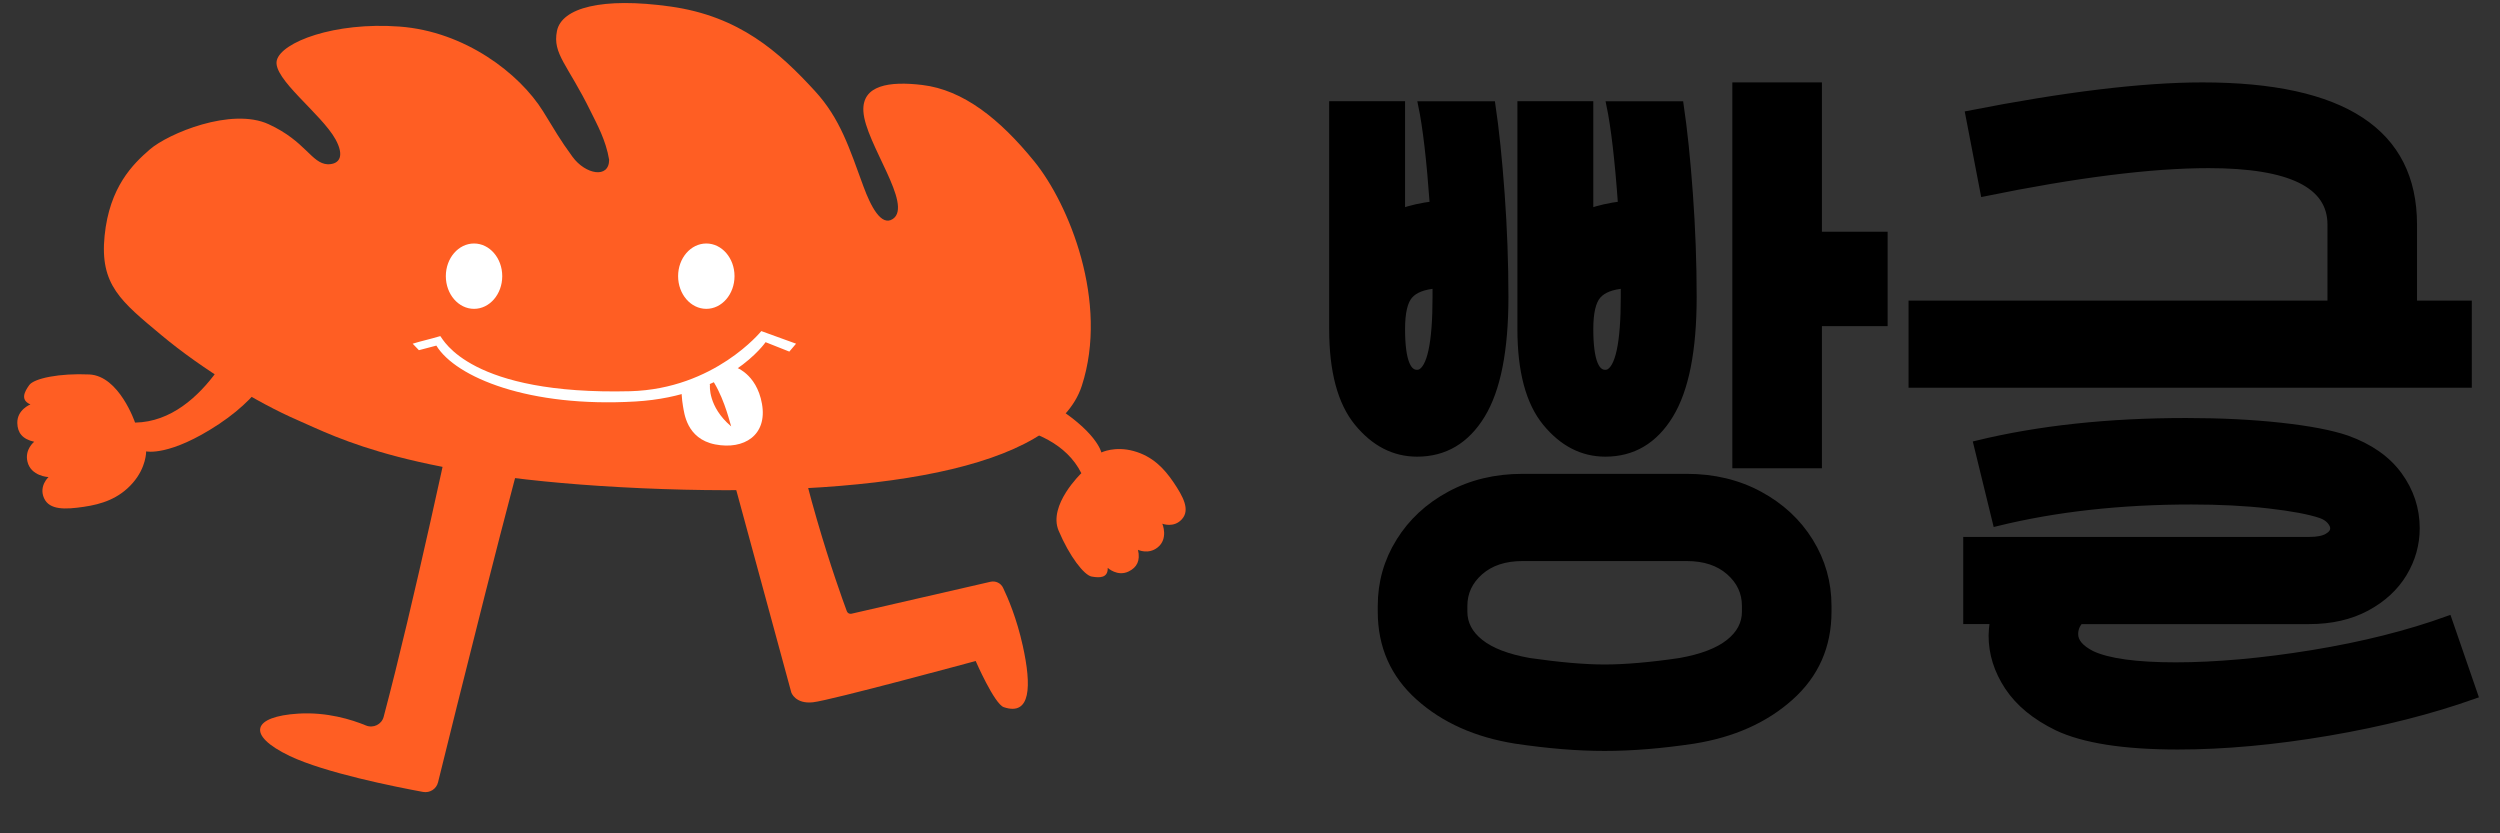<svg width="78" height="26" viewBox="0 0 78 26" fill="none" xmlns="http://www.w3.org/2000/svg">
<rect x="0" y="0" width="78" height="26" fill="#333333" stroke="none"/>
<path d="M20.007 15.232C27.201 15.553 32.901 14.653 33.752 12.039C34.603 9.424 33.352 6.366 32.27 5.036C31.188 3.705 30.05 2.804 28.773 2.651C27.754 2.529 26.889 2.651 26.938 3.476C26.997 4.471 28.503 6.395 27.856 6.832C27.495 7.074 27.167 6.436 26.938 5.812C26.5 4.619 26.215 3.701 25.429 2.843C24.307 1.619 23.069 0.506 20.922 0.204C18.776 -0.098 17.522 0.248 17.377 0.967C17.232 1.685 17.712 2.012 18.429 3.476C18.628 3.88 18.903 4.372 19.005 4.984C19.005 5.583 18.265 5.443 17.864 4.894C17.462 4.346 17.32 4.079 16.946 3.476C16.206 2.286 14.501 0.98 12.465 0.829C10.43 0.678 8.777 1.316 8.636 1.884C8.496 2.451 10.028 3.549 10.469 4.349C10.738 4.839 10.624 5.126 10.225 5.126C9.711 5.097 9.54 4.408 8.381 3.875C7.223 3.342 5.247 4.163 4.668 4.668C4.151 5.118 3.416 5.828 3.263 7.359C3.11 8.89 3.775 9.404 5.041 10.461C6.306 11.518 8.045 12.572 9.284 13.108C10.523 13.646 12.814 14.911 20.009 15.232H20.007Z" fill="#FF5E23"/>
<path d="M14.472 11.475C14.086 13.309 12.911 18.819 11.97 22.366C11.907 22.603 11.647 22.729 11.418 22.635C10.968 22.449 10.198 22.21 9.307 22.265C7.884 22.353 7.661 22.926 9.04 23.587C10.127 24.107 12.317 24.546 13.198 24.708C13.411 24.747 13.617 24.616 13.667 24.408C14.119 22.576 16.128 14.457 16.684 12.728C16.737 12.565 16.679 12.386 16.54 12.283L15.112 11.232C14.874 11.057 14.532 11.185 14.472 11.473V11.475Z" fill="#FF5E23"/>
<path d="M22.099 12.083L24.689 21.606C24.689 21.606 24.812 21.972 25.366 21.911C25.921 21.85 30.441 20.623 30.441 20.623C30.441 20.623 31.025 21.966 31.319 22.064C32.163 22.347 32.189 21.408 31.911 20.15C31.725 19.305 31.453 18.665 31.295 18.337C31.225 18.192 31.063 18.115 30.905 18.151L26.566 19.148C26.505 19.162 26.442 19.129 26.421 19.07C26.176 18.41 24.833 14.676 24.434 11.312L22.098 12.084L22.099 12.083Z" fill="#FF5E23"/>
<path d="M14.79 9.636C15.276 9.636 15.67 9.179 15.67 8.616C15.67 8.053 15.276 7.597 14.79 7.597C14.304 7.597 13.91 8.053 13.91 8.616C13.91 9.179 14.304 9.636 14.79 9.636Z" fill="white"/>
<path d="M22.037 9.636C22.523 9.636 22.917 9.179 22.917 8.616C22.917 8.053 22.523 7.597 22.037 7.597C21.551 7.597 21.157 8.053 21.157 8.616C21.157 9.179 21.551 9.636 22.037 9.636Z" fill="white"/>
<path d="M12.877 10.723C13.129 10.643 13.381 10.592 13.738 10.486C13.839 10.609 14.671 12.331 19.664 12.206C22.298 12.133 23.753 10.33 23.753 10.33L24.837 10.723L24.627 10.97L23.886 10.676C23.886 10.676 22.741 12.353 19.835 12.526C16.51 12.723 14.221 11.774 13.614 10.783L13.07 10.926L12.876 10.724L12.877 10.723Z" fill="white"/>
<path d="M23.774 12.602C23.602 11.628 22.905 11.44 22.905 11.44L21.259 12.129C21.259 12.129 21.271 12.477 21.309 12.671C21.347 12.865 21.41 13.689 22.314 13.866C23.218 14.041 23.945 13.575 23.774 12.602ZM22.15 12.02C22.15 12.02 22.041 11.541 22.28 11.939C22.635 12.531 22.792 13.272 22.813 13.304C22.081 12.684 22.15 12.02 22.15 12.02Z" fill="white"/>
<path d="M8.664 11.118L7.639 10.005C7.639 10.005 6.463 13.149 4.214 13.185C4.214 13.185 3.721 11.726 2.787 11.683C1.853 11.64 1.062 11.805 0.912 12.015C0.762 12.224 0.628 12.479 0.949 12.618C0.949 12.618 0.532 12.78 0.54 13.197C0.546 13.496 0.693 13.7 1.067 13.783C1.067 13.783 0.766 14.018 0.856 14.402C0.964 14.862 1.514 14.885 1.514 14.885C1.514 14.885 1.205 15.164 1.374 15.543C1.544 15.921 2.047 15.896 2.612 15.813C3.177 15.731 3.713 15.558 4.142 15.068C4.571 14.577 4.56 14.083 4.56 14.083C4.56 14.083 5.288 14.255 6.834 13.229C8.38 12.203 8.664 11.12 8.664 11.12L8.664 11.118Z" fill="#FF5E23"/>
<path d="M30.198 11.875L29.661 13.176C29.661 13.176 32.809 12.901 33.738 14.764C33.738 14.764 32.693 15.76 33.029 16.557C33.366 17.354 33.823 17.948 34.062 17.989C34.3 18.031 34.571 18.041 34.561 17.717C34.561 17.717 34.866 18.002 35.217 17.828C35.469 17.704 35.584 17.498 35.505 17.154C35.505 17.154 35.826 17.31 36.116 17.082C36.464 16.808 36.264 16.339 36.264 16.339C36.264 16.339 36.626 16.486 36.881 16.193C37.136 15.9 36.912 15.491 36.616 15.051C36.32 14.612 35.958 14.234 35.369 14.072C34.78 13.91 34.363 14.117 34.363 14.117C34.363 14.117 34.219 13.44 32.727 12.559C31.236 11.679 30.199 11.874 30.199 11.874L30.198 11.875Z" fill="#FF5E23"/>
<path d="M41.587 3.274H43.722V6.622C44.021 6.517 44.355 6.441 44.726 6.396C44.626 4.994 44.505 3.953 44.363 3.275H46.541C46.655 4.044 46.751 4.968 46.829 6.046C46.907 7.124 46.947 8.198 46.947 9.269C46.947 10.928 46.704 12.153 46.22 12.944C45.736 13.736 45.067 14.132 44.213 14.132C43.501 14.132 42.886 13.815 42.366 13.182C41.846 12.549 41.586 11.576 41.586 10.264V3.274H41.587ZM43.669 16.902C44.046 16.291 44.569 15.805 45.239 15.443C45.908 15.081 46.662 14.9 47.502 14.9H52.627C53.468 14.9 54.222 15.081 54.891 15.443C55.56 15.805 56.083 16.291 56.461 16.902C56.838 17.512 57.027 18.18 57.027 18.903V19.084C57.027 20.155 56.635 21.041 55.852 21.741C55.069 22.443 54.065 22.891 52.841 23.087C51.844 23.237 50.919 23.313 50.064 23.313C49.209 23.313 48.298 23.237 47.288 23.087C46.063 22.891 45.059 22.443 44.276 21.741C43.493 21.04 43.102 20.154 43.102 19.084V18.903C43.102 18.179 43.291 17.512 43.668 16.902H43.669ZM44.298 11.643C44.64 11.508 44.811 10.716 44.811 9.268V8.884C44.412 8.914 44.131 9.023 43.967 9.212C43.803 9.401 43.722 9.751 43.722 10.264C43.722 11.274 43.914 11.734 44.298 11.643H44.298ZM46.178 20.057C46.52 20.328 47.032 20.524 47.716 20.645C48.655 20.78 49.438 20.848 50.065 20.848C50.691 20.848 51.503 20.78 52.414 20.645C53.097 20.524 53.609 20.328 53.951 20.057C54.293 19.786 54.464 19.462 54.464 19.085V18.904C54.464 18.482 54.297 18.124 53.962 17.83C53.627 17.536 53.182 17.389 52.627 17.389H47.502C46.947 17.389 46.502 17.536 46.167 17.83C45.833 18.124 45.666 18.482 45.666 18.904V19.085C45.666 19.462 45.836 19.786 46.178 20.057ZM47.46 3.274H49.595V6.622C49.895 6.517 50.228 6.441 50.599 6.396C50.499 4.994 50.378 3.953 50.236 3.275H52.414C52.528 4.044 52.624 4.968 52.702 6.046C52.78 7.124 52.82 8.198 52.82 9.269C52.82 10.928 52.577 12.153 52.093 12.944C51.609 13.736 50.94 14.132 50.086 14.132C49.374 14.132 48.759 13.815 48.239 13.182C47.719 12.549 47.459 11.576 47.459 10.264V3.274H47.46ZM50.172 11.643C50.513 11.508 50.684 10.716 50.684 9.268V8.884C50.285 8.914 50.004 9.023 49.84 9.212C49.677 9.401 49.595 9.751 49.595 10.264C49.595 11.274 49.787 11.734 50.171 11.643H50.172ZM56.728 2.687V7.346H58.778V10.06H56.728V14.493H54.165V2.687H56.728Z" fill="black" stroke="black" stroke-width="0.232" stroke-miterlimit="10"/>
<path d="M77.004 11.982H59.663V9.494H72.733V7.007C72.733 5.755 71.459 5.13 68.91 5.13C67.116 5.13 64.781 5.423 61.905 6.011L61.435 3.568C64.425 2.981 66.852 2.687 68.718 2.687C73.103 2.687 75.295 4.127 75.295 7.007V9.494H77.004V11.982ZM61.371 16.868H72.049C72.305 16.868 72.497 16.83 72.625 16.754C72.754 16.679 72.818 16.589 72.818 16.483C72.818 16.407 72.782 16.328 72.711 16.245C72.639 16.163 72.54 16.098 72.412 16.053C72.055 15.933 71.514 15.831 70.788 15.748C70.062 15.665 69.257 15.624 68.375 15.624C66.154 15.624 64.125 15.85 62.288 16.302L61.691 13.859C63.613 13.392 65.784 13.158 68.204 13.158C69.286 13.158 70.272 13.207 71.162 13.305C72.051 13.403 72.739 13.535 73.222 13.701C73.934 13.957 74.472 14.334 74.835 14.832C75.198 15.33 75.379 15.88 75.379 16.483C75.379 16.98 75.247 17.448 74.984 17.886C74.72 18.323 74.336 18.677 73.831 18.949C73.325 19.22 72.731 19.356 72.048 19.356H64.894C64.78 19.477 64.723 19.62 64.723 19.786C64.723 20.027 64.901 20.238 65.257 20.419C65.769 20.66 66.645 20.781 67.883 20.781C69.122 20.781 70.588 20.653 72.155 20.396C73.72 20.14 75.13 19.786 76.383 19.333L77.195 21.686C75.842 22.168 74.326 22.552 72.646 22.839C70.965 23.125 69.4 23.269 67.947 23.269C66.267 23.269 65.014 23.072 64.188 22.681C63.505 22.349 62.996 21.93 62.661 21.425C62.327 20.92 62.16 20.388 62.16 19.831C62.16 19.725 62.173 19.567 62.202 19.355H61.369V16.868H61.371Z" fill="black" stroke="black" stroke-width="0.232" stroke-miterlimit="10"/>
</svg>
